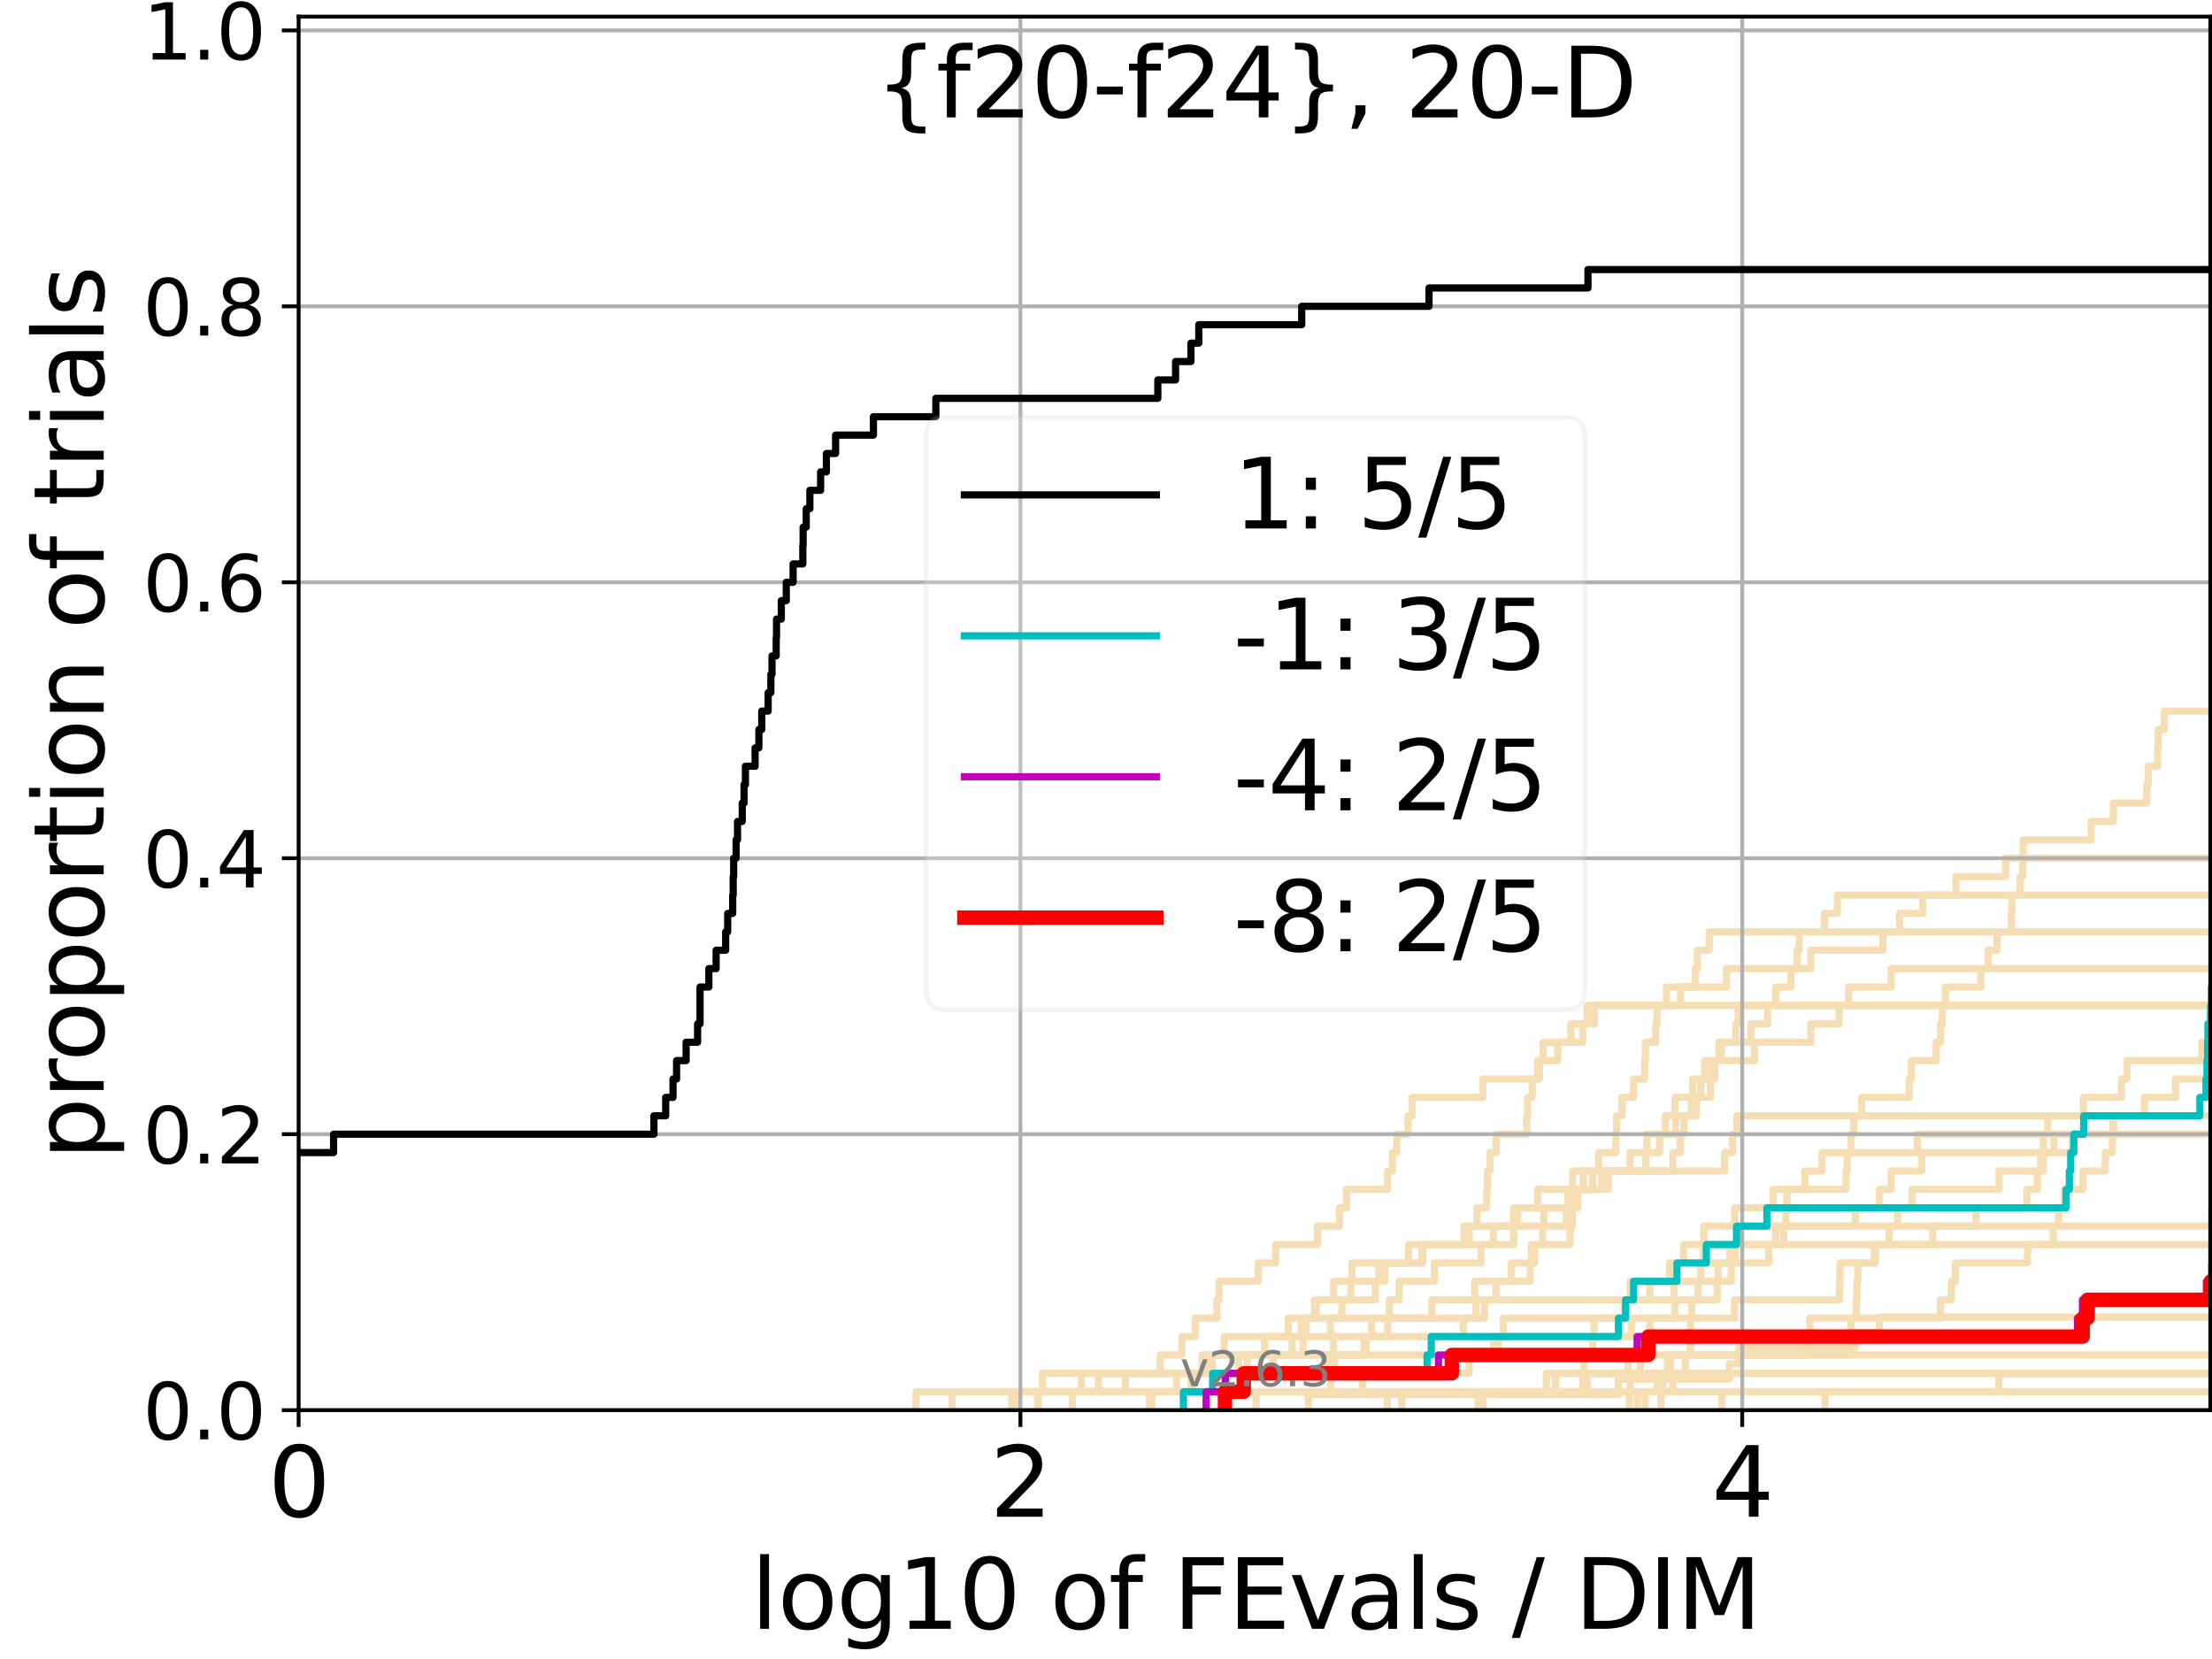 <?xml version="1.0" encoding="utf-8" standalone="no"?>
<!DOCTYPE svg PUBLIC "-//W3C//DTD SVG 1.1//EN"
  "http://www.w3.org/Graphics/SVG/1.1/DTD/svg11.dtd">
<svg xmlns:xlink="http://www.w3.org/1999/xlink" width="460.8pt" height="345.6pt" viewBox="0 0 460.8 345.6" xmlns="http://www.w3.org/2000/svg" version="1.1">
 <defs>
  <style type="text/css">*{stroke-linejoin: round; stroke-linecap: butt}</style>
 </defs>
 <g id="figure_1">
  <g id="patch_1">
   <path d="M 0 345.6 
L 460.8 345.6 
L 460.8 0 
L 0 0 
z
" style="fill: #ffffff"/>
  </g>
  <g id="axes_1">
   <g id="patch_2">
    <path d="M 62.208 293.76 
L 460.8 293.76 
L 460.8 3.456 
L 62.208 3.456 
z
" style="fill: #ffffff"/>
   </g>
   <g id="line2d_1"/>
   <g id="line2d_2"/>
   <g id="line2d_3">
    <path d="M 211.712 293.76 
L 211.712 289.928 
L 245.094 289.928 
L 245.094 286.095 
L 259.846 286.095 
L 259.846 282.263 
L 284.163 282.263 
L 284.163 278.43 
L 289.101 278.43 
L 289.101 274.598 
L 289.428 274.598 
L 289.428 270.766 
L 291.474 270.766 
L 291.474 266.933 
L 298.81 266.933 
L 298.81 263.101 
L 308.534 263.101 
L 308.534 259.268 
L 315.327 259.268 
L 315.327 255.436 
L 316.166 255.436 
L 316.166 251.604 
L 320.312 251.604 
L 320.312 247.771 
L 331.785 247.771 
L 331.785 243.939 
L 359.253 243.939 
L 359.253 240.106 
L 360.923 240.106 
L 360.923 236.274 
L 361.832 236.274 
L 361.832 232.442 
L 361.832 232.442 
L 361.832 232.442 
L 460.8 232.442 
" clip-path="url(#p6763c18ca0)" style="fill: none; stroke: #f5deb3; stroke-width: 1.5; stroke-linecap: square"/>
   </g>
   <g id="line2d_4">
    <path d="M 239.938 293.76 
L 239.938 289.928 
L 248.142 289.928 
L 248.142 286.095 
L 252.53 286.095 
L 252.53 282.263 
L 269.182 282.263 
L 269.182 278.43 
L 272.077 278.43 
L 272.077 274.598 
L 309.221 274.598 
L 309.221 270.766 
L 311.61 270.766 
L 311.61 266.933 
L 314.837 266.933 
L 314.837 263.101 
L 319.663 263.101 
L 319.663 259.268 
L 321.367 259.268 
L 321.367 255.436 
L 326.259 255.436 
L 326.259 251.604 
L 328.557 251.604 
L 328.557 247.771 
L 329.801 247.771 
L 329.801 243.939 
L 333.027 243.939 
L 333.027 240.106 
L 336.618 240.106 
L 336.618 236.274 
L 336.762 236.274 
L 336.762 232.442 
L 337.885 232.442 
L 337.885 228.609 
L 340.279 228.609 
L 340.279 224.777 
L 342.608 224.777 
L 342.608 220.944 
L 342.753 220.944 
L 342.753 217.112 
L 344.914 217.112 
L 344.914 213.28 
L 345.169 213.28 
L 345.169 209.447 
L 350.084 209.447 
L 350.084 205.615 
L 353.179 205.615 
L 353.179 201.782 
L 353.592 201.782 
L 353.592 197.95 
L 356.068 197.95 
L 356.068 194.118 
L 356.068 194.118 
L 356.068 194.118 
L 460.8 194.118 
" clip-path="url(#p6763c18ca0)" style="fill: none; stroke: #f5deb3; stroke-width: 1.5; stroke-linecap: square"/>
   </g>
   <g id="line2d_5"/>
   <g id="line2d_6"/>
   <g id="line2d_7">
    <path d="M 216.272 293.76 
L 216.272 289.928 
L 277.187 289.928 
L 277.187 286.095 
L 278.031 286.095 
L 278.031 282.263 
L 311.175 282.263 
L 311.175 278.43 
L 313.153 278.43 
L 313.153 274.598 
L 338.401 274.598 
L 338.401 270.766 
L 343.674 270.766 
L 343.674 266.933 
L 347.796 266.933 
L 347.796 263.101 
L 350.723 263.101 
L 350.723 259.268 
L 369.889 259.268 
L 369.889 255.436 
L 386.5 255.436 
L 386.5 251.604 
L 391.523 251.604 
L 391.523 247.771 
L 393.953 247.771 
L 393.953 243.939 
L 400.305 243.939 
L 400.305 240.106 
L 431.702 240.106 
L 431.702 236.274 
L 440.199 236.274 
L 440.199 232.442 
L 461.8 232.442 
" clip-path="url(#p6763c18ca0)" style="fill: none; stroke: #f5deb3; stroke-width: 1.5; stroke-linecap: square"/>
   </g>
   <g id="line2d_8"/>
   <g id="line2d_9">
    <path d="M 216.126 293.76 
L 216.126 289.928 
L 217.178 289.928 
L 217.178 286.095 
L 257.979 286.095 
L 257.979 282.263 
L 284.608 282.263 
L 284.608 278.43 
L 304.838 278.43 
L 304.838 274.598 
L 307.439 274.598 
L 307.439 270.766 
L 339.594 270.766 
L 339.594 266.933 
L 354.285 266.933 
L 354.285 263.101 
L 368.459 263.101 
L 368.459 259.268 
L 371.577 259.268 
L 371.577 255.436 
L 372.06 255.436 
L 372.06 251.604 
L 372.253 251.604 
L 372.253 247.771 
L 384.564 247.771 
L 384.564 243.939 
L 384.806 243.939 
L 384.806 240.106 
L 385.589 240.106 
L 385.589 236.274 
L 386.184 236.274 
L 386.184 232.442 
L 387.83 232.442 
L 387.83 228.609 
L 397.726 228.609 
L 397.726 224.777 
L 398.173 224.777 
L 398.173 220.944 
L 403.354 220.944 
L 403.354 217.112 
L 404.279 217.112 
L 404.279 213.28 
L 404.618 213.28 
L 404.618 209.447 
L 405.237 209.447 
L 405.237 205.615 
L 412.63 205.615 
L 412.63 201.782 
L 414.184 201.782 
L 414.184 197.95 
L 416.021 197.95 
L 416.021 194.118 
L 419.014 194.118 
L 419.014 190.285 
L 419.093 190.285 
L 419.093 186.453 
L 420.819 186.453 
L 420.819 182.621 
L 421.355 182.621 
L 421.355 178.788 
L 421.455 178.788 
L 421.455 174.956 
L 435.622 174.956 
L 435.622 171.123 
L 440.247 171.123 
L 440.247 167.291 
L 447.209 167.291 
L 447.209 163.459 
L 447.538 163.459 
L 447.538 159.626 
L 449.455 159.626 
L 449.455 155.794 
L 449.601 155.794 
L 449.601 151.961 
L 450.865 151.961 
L 450.865 148.129 
L 461.8 148.129 
" clip-path="url(#p6763c18ca0)" style="fill: none; stroke: #f5deb3; stroke-width: 1.5; stroke-linecap: square"/>
   </g>
   <g id="line2d_10">
    <path d="M 380.207 293.76 
L 380.207 289.928 
L 416.401 289.928 
L 416.401 286.095 
L 416.401 286.095 
L 416.401 286.095 
L 460.8 286.095 
" clip-path="url(#p6763c18ca0)" style="fill: none; stroke: #f5deb3; stroke-width: 1.5; stroke-linecap: square"/>
   </g>
   <g id="line2d_11">
    <path d="M 239.468 293.76 
L 239.468 289.928 
L 258.33 289.928 
L 258.33 286.095 
L 276.67 286.095 
L 276.67 282.263 
L 277.803 282.263 
L 277.803 278.43 
L 285.737 278.43 
L 285.737 274.598 
L 298.3 274.598 
L 298.3 270.766 
L 307.208 270.766 
L 307.208 266.933 
L 318.789 266.933 
L 318.789 263.101 
L 318.999 263.101 
L 318.999 259.268 
L 327.059 259.268 
L 327.059 255.436 
L 327.517 255.436 
L 327.517 251.604 
L 328.018 251.604 
L 328.018 247.771 
L 333.688 247.771 
L 333.688 243.939 
L 342.856 243.939 
L 342.856 240.106 
L 345.72 240.106 
L 345.72 236.274 
L 346.924 236.274 
L 346.924 232.442 
L 348.902 232.442 
L 348.902 228.609 
L 356.314 228.609 
L 356.314 224.777 
L 357.226 224.777 
L 357.226 220.944 
L 358.546 220.944 
L 358.546 217.112 
L 364.745 217.112 
L 364.745 213.28 
L 368.237 213.28 
L 368.237 209.447 
L 369.909 209.447 
L 369.909 205.615 
L 373.092 205.615 
L 373.092 201.782 
L 377.21 201.782 
L 377.21 197.95 
L 392.247 197.95 
L 392.247 194.118 
L 395.734 194.118 
L 395.734 190.285 
L 400.531 190.285 
L 400.531 186.453 
L 407.463 186.453 
L 407.463 182.621 
L 417.779 182.621 
L 417.779 178.788 
L 417.779 178.788 
L 417.779 178.788 
L 460.8 178.788 
" clip-path="url(#p6763c18ca0)" style="fill: none; stroke: #f5deb3; stroke-width: 1.5; stroke-linecap: square"/>
   </g>
   <g id="line2d_12">
    <path d="M 251.217 293.76 
L 251.217 289.928 
L 324.044 289.928 
L 324.044 286.095 
L 324.044 286.095 
L 324.044 286.095 
L 460.8 286.095 
" clip-path="url(#p6763c18ca0)" style="fill: none; stroke: #f5deb3; stroke-width: 1.5; stroke-linecap: square"/>
   </g>
   <g id="line2d_13"/>
   <g id="line2d_14">
    <path d="M 198.33 293.76 
L 198.33 289.928 
L 225.273 289.928 
L 225.273 286.095 
L 250.438 286.095 
L 250.438 282.263 
L 263.416 282.263 
L 263.416 278.43 
L 271.056 278.43 
L 271.056 274.598 
L 273.857 274.598 
L 273.857 270.766 
L 277.815 270.766 
L 277.815 266.933 
L 288.527 266.933 
L 288.527 263.101 
L 296.22 263.101 
L 296.22 259.268 
L 306.074 259.268 
L 306.074 255.436 
L 315.319 255.436 
L 315.319 251.604 
L 328.662 251.604 
L 328.662 247.771 
L 335.035 247.771 
L 335.035 243.939 
L 348.457 243.939 
L 348.457 240.106 
L 350.015 240.106 
L 350.015 236.274 
L 350.806 236.274 
L 350.806 232.442 
L 353.349 232.442 
L 353.349 228.609 
L 354.285 228.609 
L 354.285 224.777 
L 355.114 224.777 
L 355.114 220.944 
L 358.075 220.944 
L 358.075 217.112 
L 361.608 217.112 
L 361.608 213.28 
L 362.097 213.28 
L 362.097 209.447 
L 362.097 209.447 
L 362.097 209.447 
L 460.8 209.447 
" clip-path="url(#p6763c18ca0)" style="fill: none; stroke: #f5deb3; stroke-width: 1.5; stroke-linecap: square"/>
   </g>
   <g id="line2d_15"/>
   <g id="line2d_16">
    <path d="M 292.04 293.76 
L 292.04 289.928 
L 322.123 289.928 
L 322.123 286.095 
L 329.968 286.095 
L 329.968 282.263 
L 331.819 282.263 
L 331.819 278.43 
L 339.862 278.43 
L 339.862 274.598 
L 361.318 274.598 
L 361.318 270.766 
L 383.204 270.766 
L 383.204 266.933 
L 383.292 266.933 
L 383.292 263.101 
L 390.465 263.101 
L 390.465 259.268 
L 402.627 259.268 
L 402.627 255.436 
L 411.621 255.436 
L 411.621 251.604 
L 422.239 251.604 
L 422.239 247.771 
L 424.399 247.771 
L 424.399 243.939 
L 425.115 243.939 
L 425.115 240.106 
L 425.656 240.106 
L 425.656 236.274 
L 426.577 236.274 
L 426.577 232.442 
L 434.015 232.442 
L 434.015 228.609 
L 441.913 228.609 
L 441.913 224.777 
L 443.078 224.777 
L 443.078 220.944 
L 458.69 220.944 
L 458.69 217.112 
L 460.997 217.112 
L 460.997 213.28 
L 461.313 213.28 
L 461.313 209.447 
L 461.8 209.447 
" clip-path="url(#p6763c18ca0)" style="fill: none; stroke: #f5deb3; stroke-width: 1.5; stroke-linecap: square"/>
   </g>
   <g id="line2d_17"/>
   <g id="line2d_18">
    <path d="M 190.81 293.76 
L 190.81 289.928 
L 234.453 289.928 
L 234.453 286.095 
L 241.704 286.095 
L 241.704 282.263 
L 246.185 282.263 
L 246.185 278.43 
L 249.015 278.43 
L 249.015 274.598 
L 253.504 274.598 
L 253.504 270.766 
L 253.949 270.766 
L 253.949 266.933 
L 262.107 266.933 
L 262.107 263.101 
L 265.756 263.101 
L 265.756 259.268 
L 274.439 259.268 
L 274.439 255.436 
L 279.027 255.436 
L 279.027 251.604 
L 280.511 251.604 
L 280.511 247.771 
L 289.058 247.771 
L 289.058 243.939 
L 290.094 243.939 
L 290.094 240.106 
L 290.942 240.106 
L 290.942 236.274 
L 293.316 236.274 
L 293.316 232.442 
L 294.173 232.442 
L 294.173 228.609 
L 308.904 228.609 
L 308.904 224.777 
L 320.684 224.777 
L 320.684 220.944 
L 321.474 220.944 
L 321.474 217.112 
L 329.69 217.112 
L 329.69 213.28 
L 330.64 213.28 
L 330.64 209.447 
L 330.64 209.447 
L 330.64 209.447 
L 460.8 209.447 
" clip-path="url(#p6763c18ca0)" style="fill: none; stroke: #f5deb3; stroke-width: 1.5; stroke-linecap: square"/>
   </g>
   <g id="line2d_19">
    <path d="M 341.106 293.76 
L 341.106 289.928 
L 345.186 289.928 
L 345.186 286.095 
L 347.956 286.095 
L 347.956 282.263 
L 352.102 282.263 
L 352.102 278.43 
L 352.172 278.43 
L 352.172 274.598 
L 352.409 274.598 
L 352.409 270.766 
L 353.728 270.766 
L 353.728 266.933 
L 354.299 266.933 
L 354.299 263.101 
L 354.884 263.101 
L 354.884 259.268 
L 354.957 259.268 
L 354.957 255.436 
L 361.362 255.436 
L 361.362 251.604 
L 369.358 251.604 
L 369.358 247.771 
L 376.015 247.771 
L 376.015 243.939 
L 379.557 243.939 
L 379.557 240.106 
L 399.426 240.106 
L 399.426 236.274 
L 461.8 236.274 
" clip-path="url(#p6763c18ca0)" style="fill: none; stroke: #f5deb3; stroke-width: 1.5; stroke-linecap: square"/>
   </g>
   <g id="line2d_20">
    <path d="M 223.395 293.76 
L 223.395 289.928 
L 228.824 289.928 
L 228.824 286.095 
L 265.266 286.095 
L 265.266 282.263 
L 271.44 282.263 
L 271.44 278.43 
L 277.139 278.43 
L 277.139 274.598 
L 279.541 274.598 
L 279.541 270.766 
L 281.376 270.766 
L 281.376 266.933 
L 281.619 266.933 
L 281.619 263.101 
L 293.404 263.101 
L 293.404 259.268 
L 305.001 259.268 
L 305.001 255.436 
L 307.663 255.436 
L 307.663 251.604 
L 309.718 251.604 
L 309.718 247.771 
L 309.863 247.771 
L 309.863 243.939 
L 310.384 243.939 
L 310.384 240.106 
L 311.671 240.106 
L 311.671 236.274 
L 318.033 236.274 
L 318.033 232.442 
L 318.217 232.442 
L 318.217 228.609 
L 319.179 228.609 
L 319.179 224.777 
L 320.309 224.777 
L 320.309 220.944 
L 324.496 220.944 
L 324.496 217.112 
L 327.238 217.112 
L 327.238 213.28 
L 332.143 213.28 
L 332.143 209.447 
L 347.158 209.447 
L 347.158 205.615 
L 359.655 205.615 
L 359.655 201.782 
L 374.37 201.782 
L 374.37 197.95 
L 374.816 197.95 
L 374.816 194.118 
L 380.06 194.118 
L 380.06 190.285 
L 382.755 190.285 
L 382.755 186.453 
L 382.755 186.453 
L 382.755 186.453 
L 460.8 186.453 
" clip-path="url(#p6763c18ca0)" style="fill: none; stroke: #f5deb3; stroke-width: 1.5; stroke-linecap: square"/>
   </g>
   <g id="line2d_21">
    <path d="M 358.691 293.76 
L 358.691 289.928 
L 358.691 289.928 
L 358.691 289.928 
L 460.8 289.928 
" clip-path="url(#p6763c18ca0)" style="fill: none; stroke: #f5deb3; stroke-width: 1.5; stroke-linecap: square"/>
   </g>
   <g id="line2d_22">
    <path d="M 307.933 293.76 
L 307.933 289.928 
L 330.615 289.928 
L 330.615 286.095 
L 339.104 286.095 
L 339.104 282.263 
L 341.172 282.263 
L 341.172 278.43 
L 343.689 278.43 
L 343.689 274.598 
L 348.882 274.598 
L 348.882 270.766 
L 357.719 270.766 
L 357.719 266.933 
L 357.923 266.933 
L 357.923 263.101 
L 360.364 263.101 
L 360.364 259.268 
L 360.364 259.268 
L 360.364 259.268 
L 460.8 259.268 
" clip-path="url(#p6763c18ca0)" style="fill: none; stroke: #f5deb3; stroke-width: 1.5; stroke-linecap: square"/>
   </g>
   <g id="line2d_23">
    <path d="M 288.989 293.76 
L 288.989 289.928 
L 288.989 289.928 
L 288.989 289.928 
L 460.8 289.928 
" clip-path="url(#p6763c18ca0)" style="fill: none; stroke: #f5deb3; stroke-width: 1.5; stroke-linecap: square"/>
   </g>
   <g id="line2d_24">
    <path d="M 342.719 293.76 
L 342.719 289.928 
L 348.562 289.928 
L 348.562 286.095 
L 351.054 286.095 
L 351.054 282.263 
L 385.594 282.263 
L 385.594 278.43 
L 385.625 278.43 
L 385.625 274.598 
L 386.713 274.598 
L 386.713 270.766 
L 386.834 270.766 
L 386.834 266.933 
L 387.012 266.933 
L 387.012 263.101 
L 390.697 263.101 
L 390.697 259.268 
L 393.55 259.268 
L 393.55 255.436 
L 395.287 255.436 
L 395.287 251.604 
L 398.31 251.604 
L 398.31 247.771 
L 416.448 247.771 
L 416.448 243.939 
L 425.642 243.939 
L 425.642 240.106 
L 427.868 240.106 
L 427.868 236.274 
L 461.8 236.274 
" clip-path="url(#p6763c18ca0)" style="fill: none; stroke: #f5deb3; stroke-width: 1.5; stroke-linecap: square"/>
   </g>
   <g id="line2d_25">
    <path d="M 346.002 293.76 
L 346.002 289.928 
L 346.385 289.928 
L 346.385 286.095 
L 347.361 286.095 
L 347.361 282.263 
L 347.361 282.263 
L 347.361 282.263 
L 460.8 282.263 
" clip-path="url(#p6763c18ca0)" style="fill: none; stroke: #f5deb3; stroke-width: 1.5; stroke-linecap: square"/>
   </g>
   <g id="line2d_26">
    <path d="M 272.564 293.76 
L 272.564 290.53 
L 337.102 290.53 
L 337.102 287.301 
L 360.294 287.301 
L 360.294 284.071 
L 362.263 284.071 
L 362.263 280.842 
L 386.443 280.842 
L 386.443 277.612 
L 391.518 277.612 
L 391.518 274.383 
L 391.518 274.383 
L 391.518 274.383 
L 460.8 274.383 
" clip-path="url(#p6763c18ca0)" style="fill: none; stroke: #f5deb3; stroke-width: 1.5; stroke-linecap: square"/>
   </g>
   <g id="line2d_27">
    <path d="M 210.76 293.76 
L 210.76 289.928 
L 248.563 289.928 
L 248.563 286.095 
L 251.391 286.095 
L 251.391 282.263 
L 255.021 282.263 
L 255.021 278.43 
L 268.367 278.43 
L 268.367 274.598 
L 274.209 274.598 
L 274.209 270.766 
L 286.501 270.766 
L 286.501 266.933 
L 287.249 266.933 
L 287.249 263.101 
L 296.41 263.101 
L 296.41 259.268 
L 311.079 259.268 
L 311.079 255.436 
L 321.585 255.436 
L 321.585 251.604 
L 326.618 251.604 
L 326.618 247.771 
L 327.61 247.771 
L 327.61 243.939 
L 339.556 243.939 
L 339.556 240.106 
L 343.069 240.106 
L 343.069 236.274 
L 349.067 236.274 
L 349.067 232.442 
L 352.339 232.442 
L 352.339 228.609 
L 352.605 228.609 
L 352.605 224.777 
L 356.563 224.777 
L 356.563 220.944 
L 365.454 220.944 
L 365.454 217.112 
L 377.235 217.112 
L 377.235 213.28 
L 383.121 213.28 
L 383.121 209.447 
L 385.099 209.447 
L 385.099 205.615 
L 393.974 205.615 
L 393.974 201.782 
L 393.974 201.782 
L 393.974 201.782 
L 460.8 201.782 
" clip-path="url(#p6763c18ca0)" style="fill: none; stroke: #f5deb3; stroke-width: 1.5; stroke-linecap: square"/>
   </g>
   <g id="line2d_28">
    <path d="M 339.417 293.76 
L 339.417 289.928 
L 339.583 289.928 
L 339.583 286.095 
L 341.717 286.095 
L 341.717 282.263 
L 376.561 282.263 
L 376.561 278.43 
L 377.004 278.43 
L 377.004 274.598 
L 404.221 274.598 
L 404.221 270.766 
L 406.517 270.766 
L 406.517 266.933 
L 407.34 266.933 
L 407.34 263.101 
L 422.359 263.101 
L 422.359 259.268 
L 427.714 259.268 
L 427.714 255.436 
L 428.861 255.436 
L 428.861 251.604 
L 430.052 251.604 
L 430.052 247.771 
L 433.934 247.771 
L 433.934 243.939 
L 438.577 243.939 
L 438.577 240.106 
L 440.043 240.106 
L 440.043 236.274 
L 440.312 236.274 
L 440.312 232.442 
L 446.71 232.442 
L 446.71 228.609 
L 453.192 228.609 
L 453.192 224.777 
L 461.8 224.777 
" clip-path="url(#p6763c18ca0)" style="fill: none; stroke: #f5deb3; stroke-width: 1.5; stroke-linecap: square"/>
   </g>
   <g id="line2d_29">
    <path d="M 308.976 293.76 
L 308.976 289.928 
L 329.74 289.928 
L 329.74 286.095 
L 329.74 286.095 
L 329.74 286.095 
L 460.8 286.095 
" clip-path="url(#p6763c18ca0)" style="fill: none; stroke: #f5deb3; stroke-width: 1.5; stroke-linecap: square"/>
   </g>
   <g id="line2d_30">
    <path d="M 261.646 293.76 
L 261.646 289.928 
L 283.813 289.928 
L 283.813 286.095 
L 306.051 286.095 
L 306.051 282.263 
L 312.174 282.263 
L 312.174 278.43 
L 332.079 278.43 
L 332.079 274.598 
L 338.657 274.598 
L 338.657 270.766 
L 348.722 270.766 
L 348.722 266.933 
L 360.634 266.933 
L 360.634 263.101 
L 361.455 263.101 
L 361.455 259.268 
L 362.243 259.268 
L 362.243 255.436 
L 362.243 255.436 
L 362.243 255.436 
L 460.8 255.436 
" clip-path="url(#p6763c18ca0)" style="fill: none; stroke: #f5deb3; stroke-width: 1.5; stroke-linecap: square"/>
   </g>
   <g id="matplotlib.axis_1">
    <g id="xtick_1">
     <g id="line2d_31">
      <path d="M 62.208 293.76 
L 62.208 3.456 
" clip-path="url(#p6763c18ca0)" style="fill: none; stroke: #b0b0b0; stroke-width: 0.8; stroke-linecap: square"/>
     </g>
     <g id="line2d_32">
      <defs>
       <path id="m8c099c6d49" d="M 0 0 
L 0 3.5 
" style="stroke: #000000; stroke-width: 0.8"/>
      </defs>
      <g>
       <use xlink:href="#m8c099c6d49" x="62.208" y="293.76" style="stroke: #000000; stroke-width: 0.8"/>
      </g>
     </g>
     <g id="text_1">
      <!-- 0 -->
      <g transform="translate(55.846 315.957)scale(0.2 -0.2)">
       <defs>
        <path id="DejaVuSans-30" d="M 2034 4250 
Q 1547 4250 1301 3770 
Q 1056 3291 1056 2328 
Q 1056 1369 1301 889 
Q 1547 409 2034 409 
Q 2525 409 2770 889 
Q 3016 1369 3016 2328 
Q 3016 3291 2770 3770 
Q 2525 4250 2034 4250 
z
M 2034 4750 
Q 2819 4750 3233 4129 
Q 3647 3509 3647 2328 
Q 3647 1150 3233 529 
Q 2819 -91 2034 -91 
Q 1250 -91 836 529 
Q 422 1150 422 2328 
Q 422 3509 836 4129 
Q 1250 4750 2034 4750 
z
" transform="scale(0.016)"/>
       </defs>
       <use xlink:href="#DejaVuSans-30"/>
      </g>
     </g>
    </g>
    <g id="xtick_2">
     <g id="line2d_33">
      <path d="M 212.572 293.76 
L 212.572 3.456 
" clip-path="url(#p6763c18ca0)" style="fill: none; stroke: #b0b0b0; stroke-width: 0.8; stroke-linecap: square"/>
     </g>
     <g id="line2d_34">
      <g>
       <use xlink:href="#m8c099c6d49" x="212.572" y="293.76" style="stroke: #000000; stroke-width: 0.8"/>
      </g>
     </g>
     <g id="text_2">
      <!-- 2 -->
      <g transform="translate(206.21 315.957)scale(0.2 -0.2)">
       <defs>
        <path id="DejaVuSans-32" d="M 1228 531 
L 3431 531 
L 3431 0 
L 469 0 
L 469 531 
Q 828 903 1448 1529 
Q 2069 2156 2228 2338 
Q 2531 2678 2651 2914 
Q 2772 3150 2772 3378 
Q 2772 3750 2511 3984 
Q 2250 4219 1831 4219 
Q 1534 4219 1204 4116 
Q 875 4013 500 3803 
L 500 4441 
Q 881 4594 1212 4672 
Q 1544 4750 1819 4750 
Q 2544 4750 2975 4387 
Q 3406 4025 3406 3419 
Q 3406 3131 3298 2873 
Q 3191 2616 2906 2266 
Q 2828 2175 2409 1742 
Q 1991 1309 1228 531 
z
" transform="scale(0.016)"/>
       </defs>
       <use xlink:href="#DejaVuSans-32"/>
      </g>
     </g>
    </g>
    <g id="xtick_3">
     <g id="line2d_35">
      <path d="M 362.936 293.76 
L 362.936 3.456 
" clip-path="url(#p6763c18ca0)" style="fill: none; stroke: #b0b0b0; stroke-width: 0.8; stroke-linecap: square"/>
     </g>
     <g id="line2d_36">
      <g>
       <use xlink:href="#m8c099c6d49" x="362.936" y="293.76" style="stroke: #000000; stroke-width: 0.8"/>
      </g>
     </g>
     <g id="text_3">
      <!-- 4 -->
      <g transform="translate(356.574 315.957)scale(0.2 -0.2)">
       <defs>
        <path id="DejaVuSans-34" d="M 2419 4116 
L 825 1625 
L 2419 1625 
L 2419 4116 
z
M 2253 4666 
L 3047 4666 
L 3047 1625 
L 3713 1625 
L 3713 1100 
L 3047 1100 
L 3047 0 
L 2419 0 
L 2419 1100 
L 313 1100 
L 313 1709 
L 2253 4666 
z
" transform="scale(0.016)"/>
       </defs>
       <use xlink:href="#DejaVuSans-34"/>
      </g>
     </g>
    </g>
    <g id="text_4">
     <!-- log10 of FEvals / DIM -->
     <g transform="translate(156.431 339.313)scale(0.2 -0.2)">
      <defs>
       <path id="DejaVuSans-6c" d="M 603 4863 
L 1178 4863 
L 1178 0 
L 603 0 
L 603 4863 
z
" transform="scale(0.016)"/>
       <path id="DejaVuSans-6f" d="M 1959 3097 
Q 1497 3097 1228 2736 
Q 959 2375 959 1747 
Q 959 1119 1226 758 
Q 1494 397 1959 397 
Q 2419 397 2687 759 
Q 2956 1122 2956 1747 
Q 2956 2369 2687 2733 
Q 2419 3097 1959 3097 
z
M 1959 3584 
Q 2709 3584 3137 3096 
Q 3566 2609 3566 1747 
Q 3566 888 3137 398 
Q 2709 -91 1959 -91 
Q 1206 -91 779 398 
Q 353 888 353 1747 
Q 353 2609 779 3096 
Q 1206 3584 1959 3584 
z
" transform="scale(0.016)"/>
       <path id="DejaVuSans-67" d="M 2906 1791 
Q 2906 2416 2648 2759 
Q 2391 3103 1925 3103 
Q 1463 3103 1205 2759 
Q 947 2416 947 1791 
Q 947 1169 1205 825 
Q 1463 481 1925 481 
Q 2391 481 2648 825 
Q 2906 1169 2906 1791 
z
M 3481 434 
Q 3481 -459 3084 -895 
Q 2688 -1331 1869 -1331 
Q 1566 -1331 1297 -1286 
Q 1028 -1241 775 -1147 
L 775 -588 
Q 1028 -725 1275 -790 
Q 1522 -856 1778 -856 
Q 2344 -856 2625 -561 
Q 2906 -266 2906 331 
L 2906 616 
Q 2728 306 2450 153 
Q 2172 0 1784 0 
Q 1141 0 747 490 
Q 353 981 353 1791 
Q 353 2603 747 3093 
Q 1141 3584 1784 3584 
Q 2172 3584 2450 3431 
Q 2728 3278 2906 2969 
L 2906 3500 
L 3481 3500 
L 3481 434 
z
" transform="scale(0.016)"/>
       <path id="DejaVuSans-31" d="M 794 531 
L 1825 531 
L 1825 4091 
L 703 3866 
L 703 4441 
L 1819 4666 
L 2450 4666 
L 2450 531 
L 3481 531 
L 3481 0 
L 794 0 
L 794 531 
z
" transform="scale(0.016)"/>
       <path id="DejaVuSans-20" transform="scale(0.016)"/>
       <path id="DejaVuSans-66" d="M 2375 4863 
L 2375 4384 
L 1825 4384 
Q 1516 4384 1395 4259 
Q 1275 4134 1275 3809 
L 1275 3500 
L 2222 3500 
L 2222 3053 
L 1275 3053 
L 1275 0 
L 697 0 
L 697 3053 
L 147 3053 
L 147 3500 
L 697 3500 
L 697 3744 
Q 697 4328 969 4595 
Q 1241 4863 1831 4863 
L 2375 4863 
z
" transform="scale(0.016)"/>
       <path id="DejaVuSans-46" d="M 628 4666 
L 3309 4666 
L 3309 4134 
L 1259 4134 
L 1259 2759 
L 3109 2759 
L 3109 2228 
L 1259 2228 
L 1259 0 
L 628 0 
L 628 4666 
z
" transform="scale(0.016)"/>
       <path id="DejaVuSans-45" d="M 628 4666 
L 3578 4666 
L 3578 4134 
L 1259 4134 
L 1259 2753 
L 3481 2753 
L 3481 2222 
L 1259 2222 
L 1259 531 
L 3634 531 
L 3634 0 
L 628 0 
L 628 4666 
z
" transform="scale(0.016)"/>
       <path id="DejaVuSans-76" d="M 191 3500 
L 800 3500 
L 1894 563 
L 2988 3500 
L 3597 3500 
L 2284 0 
L 1503 0 
L 191 3500 
z
" transform="scale(0.016)"/>
       <path id="DejaVuSans-61" d="M 2194 1759 
Q 1497 1759 1228 1600 
Q 959 1441 959 1056 
Q 959 750 1161 570 
Q 1363 391 1709 391 
Q 2188 391 2477 730 
Q 2766 1069 2766 1631 
L 2766 1759 
L 2194 1759 
z
M 3341 1997 
L 3341 0 
L 2766 0 
L 2766 531 
Q 2569 213 2275 61 
Q 1981 -91 1556 -91 
Q 1019 -91 701 211 
Q 384 513 384 1019 
Q 384 1609 779 1909 
Q 1175 2209 1959 2209 
L 2766 2209 
L 2766 2266 
Q 2766 2663 2505 2880 
Q 2244 3097 1772 3097 
Q 1472 3097 1187 3025 
Q 903 2953 641 2809 
L 641 3341 
Q 956 3463 1253 3523 
Q 1550 3584 1831 3584 
Q 2591 3584 2966 3190 
Q 3341 2797 3341 1997 
z
" transform="scale(0.016)"/>
       <path id="DejaVuSans-73" d="M 2834 3397 
L 2834 2853 
Q 2591 2978 2328 3040 
Q 2066 3103 1784 3103 
Q 1356 3103 1142 2972 
Q 928 2841 928 2578 
Q 928 2378 1081 2264 
Q 1234 2150 1697 2047 
L 1894 2003 
Q 2506 1872 2764 1633 
Q 3022 1394 3022 966 
Q 3022 478 2636 193 
Q 2250 -91 1575 -91 
Q 1294 -91 989 -36 
Q 684 19 347 128 
L 347 722 
Q 666 556 975 473 
Q 1284 391 1588 391 
Q 1994 391 2212 530 
Q 2431 669 2431 922 
Q 2431 1156 2273 1281 
Q 2116 1406 1581 1522 
L 1381 1569 
Q 847 1681 609 1914 
Q 372 2147 372 2553 
Q 372 3047 722 3315 
Q 1072 3584 1716 3584 
Q 2034 3584 2315 3537 
Q 2597 3491 2834 3397 
z
" transform="scale(0.016)"/>
       <path id="DejaVuSans-2f" d="M 1625 4666 
L 2156 4666 
L 531 -594 
L 0 -594 
L 1625 4666 
z
" transform="scale(0.016)"/>
       <path id="DejaVuSans-44" d="M 1259 4147 
L 1259 519 
L 2022 519 
Q 2988 519 3436 956 
Q 3884 1394 3884 2338 
Q 3884 3275 3436 3711 
Q 2988 4147 2022 4147 
L 1259 4147 
z
M 628 4666 
L 1925 4666 
Q 3281 4666 3915 4102 
Q 4550 3538 4550 2338 
Q 4550 1131 3912 565 
Q 3275 0 1925 0 
L 628 0 
L 628 4666 
z
" transform="scale(0.016)"/>
       <path id="DejaVuSans-49" d="M 628 4666 
L 1259 4666 
L 1259 0 
L 628 0 
L 628 4666 
z
" transform="scale(0.016)"/>
       <path id="DejaVuSans-4d" d="M 628 4666 
L 1569 4666 
L 2759 1491 
L 3956 4666 
L 4897 4666 
L 4897 0 
L 4281 0 
L 4281 4097 
L 3078 897 
L 2444 897 
L 1241 4097 
L 1241 0 
L 628 0 
L 628 4666 
z
" transform="scale(0.016)"/>
      </defs>
      <use xlink:href="#DejaVuSans-6c"/>
      <use xlink:href="#DejaVuSans-6f" x="27.783"/>
      <use xlink:href="#DejaVuSans-67" x="88.965"/>
      <use xlink:href="#DejaVuSans-31" x="152.441"/>
      <use xlink:href="#DejaVuSans-30" x="216.064"/>
      <use xlink:href="#DejaVuSans-20" x="279.688"/>
      <use xlink:href="#DejaVuSans-6f" x="311.475"/>
      <use xlink:href="#DejaVuSans-66" x="372.656"/>
      <use xlink:href="#DejaVuSans-20" x="407.861"/>
      <use xlink:href="#DejaVuSans-46" x="439.648"/>
      <use xlink:href="#DejaVuSans-45" x="497.168"/>
      <use xlink:href="#DejaVuSans-76" x="560.352"/>
      <use xlink:href="#DejaVuSans-61" x="619.531"/>
      <use xlink:href="#DejaVuSans-6c" x="680.811"/>
      <use xlink:href="#DejaVuSans-73" x="708.594"/>
      <use xlink:href="#DejaVuSans-20" x="760.693"/>
      <use xlink:href="#DejaVuSans-2f" x="792.48"/>
      <use xlink:href="#DejaVuSans-20" x="826.172"/>
      <use xlink:href="#DejaVuSans-44" x="857.959"/>
      <use xlink:href="#DejaVuSans-49" x="934.961"/>
      <use xlink:href="#DejaVuSans-4d" x="964.453"/>
     </g>
    </g>
   </g>
   <g id="matplotlib.axis_2">
    <g id="ytick_1">
     <g id="line2d_37">
      <path d="M 62.208 293.76 
L 460.8 293.76 
" clip-path="url(#p6763c18ca0)" style="fill: none; stroke: #b0b0b0; stroke-width: 0.8; stroke-linecap: square"/>
     </g>
     <g id="line2d_38">
      <defs>
       <path id="m8fb3ff9bfc" d="M 0 0 
L -3.5 0 
" style="stroke: #000000; stroke-width: 0.8"/>
      </defs>
      <g>
       <use xlink:href="#m8fb3ff9bfc" x="62.208" y="293.76" style="stroke: #000000; stroke-width: 0.8"/>
      </g>
     </g>
     <g id="text_5">
      <!-- 0.0 -->
      <g transform="translate(29.763 299.839)scale(0.16 -0.16)">
       <defs>
        <path id="DejaVuSans-2e" d="M 684 794 
L 1344 794 
L 1344 0 
L 684 0 
L 684 794 
z
" transform="scale(0.016)"/>
       </defs>
       <use xlink:href="#DejaVuSans-30"/>
       <use xlink:href="#DejaVuSans-2e" x="63.623"/>
       <use xlink:href="#DejaVuSans-30" x="95.41"/>
      </g>
     </g>
    </g>
    <g id="ytick_2">
     <g id="line2d_39">
      <path d="M 62.208 236.274 
L 460.8 236.274 
" clip-path="url(#p6763c18ca0)" style="fill: none; stroke: #b0b0b0; stroke-width: 0.8; stroke-linecap: square"/>
     </g>
     <g id="line2d_40">
      <g>
       <use xlink:href="#m8fb3ff9bfc" x="62.208" y="236.274" style="stroke: #000000; stroke-width: 0.8"/>
      </g>
     </g>
     <g id="text_6">
      <!-- 0.2 -->
      <g transform="translate(29.763 242.353)scale(0.16 -0.16)">
       <use xlink:href="#DejaVuSans-30"/>
       <use xlink:href="#DejaVuSans-2e" x="63.623"/>
       <use xlink:href="#DejaVuSans-32" x="95.41"/>
      </g>
     </g>
    </g>
    <g id="ytick_3">
     <g id="line2d_41">
      <path d="M 62.208 178.788 
L 460.8 178.788 
" clip-path="url(#p6763c18ca0)" style="fill: none; stroke: #b0b0b0; stroke-width: 0.8; stroke-linecap: square"/>
     </g>
     <g id="line2d_42">
      <g>
       <use xlink:href="#m8fb3ff9bfc" x="62.208" y="178.788" style="stroke: #000000; stroke-width: 0.8"/>
      </g>
     </g>
     <g id="text_7">
      <!-- 0.4 -->
      <g transform="translate(29.763 184.867)scale(0.16 -0.16)">
       <use xlink:href="#DejaVuSans-30"/>
       <use xlink:href="#DejaVuSans-2e" x="63.623"/>
       <use xlink:href="#DejaVuSans-34" x="95.41"/>
      </g>
     </g>
    </g>
    <g id="ytick_4">
     <g id="line2d_43">
      <path d="M 62.208 121.302 
L 460.8 121.302 
" clip-path="url(#p6763c18ca0)" style="fill: none; stroke: #b0b0b0; stroke-width: 0.8; stroke-linecap: square"/>
     </g>
     <g id="line2d_44">
      <g>
       <use xlink:href="#m8fb3ff9bfc" x="62.208" y="121.302" style="stroke: #000000; stroke-width: 0.8"/>
      </g>
     </g>
     <g id="text_8">
      <!-- 0.6 -->
      <g transform="translate(29.763 127.381)scale(0.16 -0.16)">
       <defs>
        <path id="DejaVuSans-36" d="M 2113 2584 
Q 1688 2584 1439 2293 
Q 1191 2003 1191 1497 
Q 1191 994 1439 701 
Q 1688 409 2113 409 
Q 2538 409 2786 701 
Q 3034 994 3034 1497 
Q 3034 2003 2786 2293 
Q 2538 2584 2113 2584 
z
M 3366 4563 
L 3366 3988 
Q 3128 4100 2886 4159 
Q 2644 4219 2406 4219 
Q 1781 4219 1451 3797 
Q 1122 3375 1075 2522 
Q 1259 2794 1537 2939 
Q 1816 3084 2150 3084 
Q 2853 3084 3261 2657 
Q 3669 2231 3669 1497 
Q 3669 778 3244 343 
Q 2819 -91 2113 -91 
Q 1303 -91 875 529 
Q 447 1150 447 2328 
Q 447 3434 972 4092 
Q 1497 4750 2381 4750 
Q 2619 4750 2861 4703 
Q 3103 4656 3366 4563 
z
" transform="scale(0.016)"/>
       </defs>
       <use xlink:href="#DejaVuSans-30"/>
       <use xlink:href="#DejaVuSans-2e" x="63.623"/>
       <use xlink:href="#DejaVuSans-36" x="95.41"/>
      </g>
     </g>
    </g>
    <g id="ytick_5">
     <g id="line2d_45">
      <path d="M 62.208 63.816 
L 460.8 63.816 
" clip-path="url(#p6763c18ca0)" style="fill: none; stroke: #b0b0b0; stroke-width: 0.8; stroke-linecap: square"/>
     </g>
     <g id="line2d_46">
      <g>
       <use xlink:href="#m8fb3ff9bfc" x="62.208" y="63.816" style="stroke: #000000; stroke-width: 0.8"/>
      </g>
     </g>
     <g id="text_9">
      <!-- 0.8 -->
      <g transform="translate(29.763 69.895)scale(0.16 -0.16)">
       <defs>
        <path id="DejaVuSans-38" d="M 2034 2216 
Q 1584 2216 1326 1975 
Q 1069 1734 1069 1313 
Q 1069 891 1326 650 
Q 1584 409 2034 409 
Q 2484 409 2743 651 
Q 3003 894 3003 1313 
Q 3003 1734 2745 1975 
Q 2488 2216 2034 2216 
z
M 1403 2484 
Q 997 2584 770 2862 
Q 544 3141 544 3541 
Q 544 4100 942 4425 
Q 1341 4750 2034 4750 
Q 2731 4750 3128 4425 
Q 3525 4100 3525 3541 
Q 3525 3141 3298 2862 
Q 3072 2584 2669 2484 
Q 3125 2378 3379 2068 
Q 3634 1759 3634 1313 
Q 3634 634 3220 271 
Q 2806 -91 2034 -91 
Q 1263 -91 848 271 
Q 434 634 434 1313 
Q 434 1759 690 2068 
Q 947 2378 1403 2484 
z
M 1172 3481 
Q 1172 3119 1398 2916 
Q 1625 2713 2034 2713 
Q 2441 2713 2670 2916 
Q 2900 3119 2900 3481 
Q 2900 3844 2670 4047 
Q 2441 4250 2034 4250 
Q 1625 4250 1398 4047 
Q 1172 3844 1172 3481 
z
" transform="scale(0.016)"/>
       </defs>
       <use xlink:href="#DejaVuSans-30"/>
       <use xlink:href="#DejaVuSans-2e" x="63.623"/>
       <use xlink:href="#DejaVuSans-38" x="95.41"/>
      </g>
     </g>
    </g>
    <g id="ytick_6">
     <g id="line2d_47">
      <path d="M 62.208 6.33 
L 460.8 6.33 
" clip-path="url(#p6763c18ca0)" style="fill: none; stroke: #b0b0b0; stroke-width: 0.8; stroke-linecap: square"/>
     </g>
     <g id="line2d_48">
      <g>
       <use xlink:href="#m8fb3ff9bfc" x="62.208" y="6.33" style="stroke: #000000; stroke-width: 0.8"/>
      </g>
     </g>
     <g id="text_10">
      <!-- 1.0 -->
      <g transform="translate(29.763 12.409)scale(0.16 -0.16)">
       <use xlink:href="#DejaVuSans-31"/>
       <use xlink:href="#DejaVuSans-2e" x="63.623"/>
       <use xlink:href="#DejaVuSans-30" x="95.41"/>
      </g>
     </g>
    </g>
    <g id="text_11">
     <!-- proportion of trials -->
     <g transform="translate(21.604 241.614)rotate(-90)scale(0.2 -0.2)">
      <defs>
       <path id="DejaVuSans-70" d="M 1159 525 
L 1159 -1331 
L 581 -1331 
L 581 3500 
L 1159 3500 
L 1159 2969 
Q 1341 3281 1617 3432 
Q 1894 3584 2278 3584 
Q 2916 3584 3314 3078 
Q 3713 2572 3713 1747 
Q 3713 922 3314 415 
Q 2916 -91 2278 -91 
Q 1894 -91 1617 61 
Q 1341 213 1159 525 
z
M 3116 1747 
Q 3116 2381 2855 2742 
Q 2594 3103 2138 3103 
Q 1681 3103 1420 2742 
Q 1159 2381 1159 1747 
Q 1159 1113 1420 752 
Q 1681 391 2138 391 
Q 2594 391 2855 752 
Q 3116 1113 3116 1747 
z
" transform="scale(0.016)"/>
       <path id="DejaVuSans-72" d="M 2631 2963 
Q 2534 3019 2420 3045 
Q 2306 3072 2169 3072 
Q 1681 3072 1420 2755 
Q 1159 2438 1159 1844 
L 1159 0 
L 581 0 
L 581 3500 
L 1159 3500 
L 1159 2956 
Q 1341 3275 1631 3429 
Q 1922 3584 2338 3584 
Q 2397 3584 2469 3576 
Q 2541 3569 2628 3553 
L 2631 2963 
z
" transform="scale(0.016)"/>
       <path id="DejaVuSans-74" d="M 1172 4494 
L 1172 3500 
L 2356 3500 
L 2356 3053 
L 1172 3053 
L 1172 1153 
Q 1172 725 1289 603 
Q 1406 481 1766 481 
L 2356 481 
L 2356 0 
L 1766 0 
Q 1100 0 847 248 
Q 594 497 594 1153 
L 594 3053 
L 172 3053 
L 172 3500 
L 594 3500 
L 594 4494 
L 1172 4494 
z
" transform="scale(0.016)"/>
       <path id="DejaVuSans-69" d="M 603 3500 
L 1178 3500 
L 1178 0 
L 603 0 
L 603 3500 
z
M 603 4863 
L 1178 4863 
L 1178 4134 
L 603 4134 
L 603 4863 
z
" transform="scale(0.016)"/>
       <path id="DejaVuSans-6e" d="M 3513 2113 
L 3513 0 
L 2938 0 
L 2938 2094 
Q 2938 2591 2744 2837 
Q 2550 3084 2163 3084 
Q 1697 3084 1428 2787 
Q 1159 2491 1159 1978 
L 1159 0 
L 581 0 
L 581 3500 
L 1159 3500 
L 1159 2956 
Q 1366 3272 1645 3428 
Q 1925 3584 2291 3584 
Q 2894 3584 3203 3211 
Q 3513 2838 3513 2113 
z
" transform="scale(0.016)"/>
      </defs>
      <use xlink:href="#DejaVuSans-70"/>
      <use xlink:href="#DejaVuSans-72" x="63.477"/>
      <use xlink:href="#DejaVuSans-6f" x="102.34"/>
      <use xlink:href="#DejaVuSans-70" x="163.521"/>
      <use xlink:href="#DejaVuSans-6f" x="226.998"/>
      <use xlink:href="#DejaVuSans-72" x="288.18"/>
      <use xlink:href="#DejaVuSans-74" x="329.293"/>
      <use xlink:href="#DejaVuSans-69" x="368.502"/>
      <use xlink:href="#DejaVuSans-6f" x="396.285"/>
      <use xlink:href="#DejaVuSans-6e" x="457.467"/>
      <use xlink:href="#DejaVuSans-20" x="520.846"/>
      <use xlink:href="#DejaVuSans-6f" x="552.633"/>
      <use xlink:href="#DejaVuSans-66" x="613.814"/>
      <use xlink:href="#DejaVuSans-20" x="649.02"/>
      <use xlink:href="#DejaVuSans-74" x="680.807"/>
      <use xlink:href="#DejaVuSans-72" x="720.016"/>
      <use xlink:href="#DejaVuSans-69" x="761.129"/>
      <use xlink:href="#DejaVuSans-61" x="788.912"/>
      <use xlink:href="#DejaVuSans-6c" x="850.191"/>
      <use xlink:href="#DejaVuSans-73" x="877.975"/>
     </g>
    </g>
   </g>
   <g id="line2d_49">
    <path d="M -1 259.268 
L 0.265 259.268 
L 0.265 255.436 
L 9.658 255.436 
L 9.658 251.604 
L 9.658 251.604 
L 9.658 247.771 
L 45.529 247.771 
L 45.529 243.939 
L 50.562 243.939 
L 50.562 240.106 
L 69.494 240.106 
L 69.494 236.274 
L 136.227 236.274 
L 136.227 232.442 
L 138.671 232.442 
L 138.671 228.609 
L 140.204 228.609 
L 140.204 224.777 
L 140.944 224.777 
L 140.944 220.944 
L 142.932 220.944 
L 142.932 217.112 
L 145.323 217.112 
L 145.323 213.28 
L 145.831 213.28 
L 145.831 209.447 
L 145.831 209.447 
L 145.831 205.615 
L 147.669 205.615 
L 147.669 201.782 
L 149.183 201.782 
L 149.183 197.95 
L 151.169 197.95 
L 151.169 194.118 
L 151.594 194.118 
L 151.594 190.285 
L 152.634 190.285 
L 152.634 186.453 
L 152.736 186.453 
L 152.736 182.621 
L 152.838 182.621 
L 152.838 178.788 
L 153.343 178.788 
L 153.343 174.956 
L 153.642 174.956 
L 153.642 171.123 
L 154.62 171.123 
L 154.62 167.291 
L 155.003 167.291 
L 155.003 163.459 
L 155.287 163.459 
L 155.287 159.626 
L 157.3 159.626 
L 157.3 155.794 
L 158.089 155.794 
L 158.089 151.961 
L 158.689 151.961 
L 158.689 148.129 
L 160.022 148.129 
L 160.022 144.297 
L 160.589 144.297 
L 160.589 140.464 
L 160.828 140.464 
L 160.828 136.632 
L 161.693 136.632 
L 161.693 132.799 
L 161.77 132.799 
L 161.77 128.967 
L 162.761 128.967 
L 162.761 125.135 
L 163.795 125.135 
L 163.795 121.302 
L 165.218 121.302 
L 165.218 117.47 
L 167.243 117.47 
L 167.243 113.637 
L 167.308 113.637 
L 167.308 109.805 
L 167.955 109.805 
L 167.955 105.973 
L 168.714 105.973 
L 168.714 102.14 
L 170.95 102.14 
L 170.95 98.308 
L 172.154 98.308 
L 172.154 94.475 
L 174.067 94.475 
L 174.067 90.643 
L 181.953 90.643 
L 181.953 86.811 
L 194.955 86.811 
L 194.955 82.978 
L 241.198 82.978 
L 241.198 79.146 
L 244.894 79.146 
L 244.894 75.313 
L 248.093 75.313 
L 248.093 71.481 
L 249.734 71.481 
L 249.734 67.649 
L 271.17 67.649 
L 271.17 63.816 
L 297.689 63.816 
L 297.689 59.984 
L 330.804 59.984 
L 330.804 56.151 
L 330.804 56.151 
L 330.804 56.151 
L 460.8 56.151 
" clip-path="url(#p6763c18ca0)" style="fill: none; stroke: #000000; stroke-width: 1.5; stroke-linecap: square"/>
   </g>
   <g id="line2d_50">
    <path clip-path="url(#p6763c18ca0)" style="fill: none; stroke: #000000; stroke-width: 1.5; stroke-linecap: square"/>
   </g>
   <g id="line2d_51">
    <path d="M 246.527 293.76 
L 246.527 289.928 
L 252.611 289.928 
L 252.611 286.095 
L 297.282 286.095 
L 297.282 282.263 
L 298.16 282.263 
L 298.16 278.43 
L 337.144 278.43 
L 337.144 274.598 
L 338.643 274.598 
L 338.643 270.766 
L 340.308 270.766 
L 340.308 266.933 
L 349.337 266.933 
L 349.337 263.101 
L 355.457 263.101 
L 355.457 259.268 
L 361.747 259.268 
L 361.747 255.436 
L 368.071 255.436 
L 368.071 251.604 
L 430.394 251.604 
L 430.394 247.771 
L 431.084 247.771 
L 431.084 243.939 
L 431.368 243.939 
L 431.368 240.106 
L 432.015 240.106 
L 432.015 236.274 
L 434.061 236.274 
L 434.061 232.442 
L 458.269 232.442 
L 458.269 228.609 
L 459.548 228.609 
L 459.548 224.777 
L 459.756 224.777 
L 459.756 220.944 
L 459.891 220.944 
L 459.891 217.112 
L 459.949 217.112 
L 459.949 213.28 
L 460.502 213.28 
L 460.502 209.447 
L 460.668 209.447 
L 460.668 205.615 
L 460.668 205.615 
L 460.668 205.615 
L 460.8 205.615 
" clip-path="url(#p6763c18ca0)" style="fill: none; stroke: #00bfbf; stroke-width: 1.5; stroke-linecap: square"/>
   </g>
   <g id="line2d_52">
    <path clip-path="url(#p6763c18ca0)" style="fill: none; stroke: #00bfbf; stroke-width: 1.5; stroke-linecap: square"/>
   </g>
   <g id="line2d_53">
    <path d="M 251.257 293.76 
L 251.257 289.928 
L 255.26 289.928 
L 255.26 286.095 
L 299.668 286.095 
L 299.668 282.263 
L 341.039 282.263 
L 341.039 278.43 
L 432.792 278.43 
L 432.792 274.598 
L 433.818 274.598 
L 433.818 270.766 
L 459.638 270.766 
L 459.638 266.933 
L 460.752 266.933 
L 460.752 263.101 
L 460.785 263.101 
L 460.785 259.268 
L 460.798 259.268 
L 460.798 255.436 
L 460.798 255.436 
L 460.798 251.604 
L 460.798 251.604 
L 460.798 251.604 
L 460.8 251.604 
" clip-path="url(#p6763c18ca0)" style="fill: none; stroke: #bf00bf; stroke-width: 1.5; stroke-linecap: square"/>
   </g>
   <g id="line2d_54">
    <path clip-path="url(#p6763c18ca0)" style="fill: none; stroke: #bf00bf; stroke-width: 1.5; stroke-linecap: square"/>
   </g>
   <g id="line2d_55">
    <path d="M 255.18 293.76 
L 255.18 289.928 
L 259.101 289.928 
L 259.101 286.095 
L 302.437 286.095 
L 302.437 282.263 
L 343.357 282.263 
L 343.357 278.43 
L 433.874 278.43 
L 433.874 274.598 
L 434.874 274.598 
L 434.874 270.766 
L 460.538 270.766 
L 460.538 266.933 
L 460.538 266.933 
L 460.538 266.933 
L 460.8 266.933 
" clip-path="url(#p6763c18ca0)" style="fill: none; stroke: #ff0000; stroke-width: 3; stroke-linecap: square"/>
   </g>
   <g id="line2d_56">
    <path clip-path="url(#p6763c18ca0)" style="fill: none; stroke: #ff0000; stroke-width: 3; stroke-linecap: square"/>
   </g>
   <g id="line2d_57">
    <path d="M 460.8 293.76 
L 460.8 3.456 
" clip-path="url(#p6763c18ca0)" style="fill: none; stroke: #000000; stroke-width: 1.5; stroke-linecap: square"/>
   </g>
   <g id="patch_3">
    <path d="M 62.208 293.76 
L 62.208 3.456 
" style="fill: none; stroke: #000000; stroke-width: 0.8; stroke-linejoin: miter; stroke-linecap: square"/>
   </g>
   <g id="patch_4">
    <path d="M 460.8 293.76 
L 460.8 3.456 
" style="fill: none; stroke: #000000; stroke-width: 0.8; stroke-linejoin: miter; stroke-linecap: square"/>
   </g>
   <g id="patch_5">
    <path d="M 62.208 293.76 
L 460.8 293.76 
" style="fill: none; stroke: #000000; stroke-width: 0.8; stroke-linejoin: miter; stroke-linecap: square"/>
   </g>
   <g id="patch_6">
    <path d="M 62.208 3.456 
L 460.8 3.456 
" style="fill: none; stroke: #000000; stroke-width: 0.8; stroke-linejoin: miter; stroke-linecap: square"/>
   </g>
   <g id="text_12">
    <!-- {f20-f24}, 20-D -->
    <g transform="translate(182.292 24.459)scale(0.2 -0.2)">
     <defs>
      <path id="DejaVuSans-7b" d="M 3272 -594 
L 3272 -1044 
L 3078 -1044 
Q 2300 -1044 2036 -812 
Q 1772 -581 1772 109 
L 1772 856 
Q 1772 1328 1603 1509 
Q 1434 1691 991 1691 
L 800 1691 
L 800 2138 
L 991 2138 
Q 1438 2138 1605 2317 
Q 1772 2497 1772 2963 
L 1772 3713 
Q 1772 4403 2036 4633 
Q 2300 4863 3078 4863 
L 3272 4863 
L 3272 4416 
L 3059 4416 
Q 2619 4416 2484 4278 
Q 2350 4141 2350 3700 
L 2350 2925 
Q 2350 2434 2208 2212 
Q 2066 1991 1722 1913 
Q 2069 1828 2209 1606 
Q 2350 1384 2350 897 
L 2350 122 
Q 2350 -319 2484 -456 
Q 2619 -594 3059 -594 
L 3272 -594 
z
" transform="scale(0.016)"/>
      <path id="DejaVuSans-2d" d="M 313 2009 
L 1997 2009 
L 1997 1497 
L 313 1497 
L 313 2009 
z
" transform="scale(0.016)"/>
      <path id="DejaVuSans-7d" d="M 800 -594 
L 1019 -594 
Q 1456 -594 1589 -459 
Q 1722 -325 1722 122 
L 1722 897 
Q 1722 1384 1862 1606 
Q 2003 1828 2350 1913 
Q 2003 1991 1862 2212 
Q 1722 2434 1722 2925 
L 1722 3700 
Q 1722 4144 1589 4280 
Q 1456 4416 1019 4416 
L 800 4416 
L 800 4863 
L 997 4863 
Q 1775 4863 2036 4633 
Q 2297 4403 2297 3713 
L 2297 2963 
Q 2297 2497 2465 2317 
Q 2634 2138 3078 2138 
L 3272 2138 
L 3272 1691 
L 3078 1691 
Q 2634 1691 2465 1509 
Q 2297 1328 2297 856 
L 2297 109 
Q 2297 -581 2036 -812 
Q 1775 -1044 997 -1044 
L 800 -1044 
L 800 -594 
z
" transform="scale(0.016)"/>
      <path id="DejaVuSans-2c" d="M 750 794 
L 1409 794 
L 1409 256 
L 897 -744 
L 494 -744 
L 750 256 
L 750 794 
z
" transform="scale(0.016)"/>
     </defs>
     <use xlink:href="#DejaVuSans-7b"/>
     <use xlink:href="#DejaVuSans-66" x="63.623"/>
     <use xlink:href="#DejaVuSans-32" x="98.828"/>
     <use xlink:href="#DejaVuSans-30" x="162.451"/>
     <use xlink:href="#DejaVuSans-2d" x="226.074"/>
     <use xlink:href="#DejaVuSans-66" x="262.158"/>
     <use xlink:href="#DejaVuSans-32" x="297.363"/>
     <use xlink:href="#DejaVuSans-34" x="360.986"/>
     <use xlink:href="#DejaVuSans-7d" x="424.609"/>
     <use xlink:href="#DejaVuSans-2c" x="488.232"/>
     <use xlink:href="#DejaVuSans-20" x="520.02"/>
     <use xlink:href="#DejaVuSans-32" x="551.807"/>
     <use xlink:href="#DejaVuSans-30" x="615.43"/>
     <use xlink:href="#DejaVuSans-2d" x="679.053"/>
     <use xlink:href="#DejaVuSans-44" x="715.137"/>
    </g>
   </g>
   <g id="text_13">
    <!-- absolute targets -->
    <g transform="translate(62.208 607.442)scale(0.14 -0.14)">
     <defs>
      <path id="DejaVuSans-62" d="M 3116 1747 
Q 3116 2381 2855 2742 
Q 2594 3103 2138 3103 
Q 1681 3103 1420 2742 
Q 1159 2381 1159 1747 
Q 1159 1113 1420 752 
Q 1681 391 2138 391 
Q 2594 391 2855 752 
Q 3116 1113 3116 1747 
z
M 1159 2969 
Q 1341 3281 1617 3432 
Q 1894 3584 2278 3584 
Q 2916 3584 3314 3078 
Q 3713 2572 3713 1747 
Q 3713 922 3314 415 
Q 2916 -91 2278 -91 
Q 1894 -91 1617 61 
Q 1341 213 1159 525 
L 1159 0 
L 581 0 
L 581 4863 
L 1159 4863 
L 1159 2969 
z
" transform="scale(0.016)"/>
      <path id="DejaVuSans-75" d="M 544 1381 
L 544 3500 
L 1119 3500 
L 1119 1403 
Q 1119 906 1312 657 
Q 1506 409 1894 409 
Q 2359 409 2629 706 
Q 2900 1003 2900 1516 
L 2900 3500 
L 3475 3500 
L 3475 0 
L 2900 0 
L 2900 538 
Q 2691 219 2414 64 
Q 2138 -91 1772 -91 
Q 1169 -91 856 284 
Q 544 659 544 1381 
z
M 1991 3584 
L 1991 3584 
z
" transform="scale(0.016)"/>
      <path id="DejaVuSans-65" d="M 3597 1894 
L 3597 1613 
L 953 1613 
Q 991 1019 1311 708 
Q 1631 397 2203 397 
Q 2534 397 2845 478 
Q 3156 559 3463 722 
L 3463 178 
Q 3153 47 2828 -22 
Q 2503 -91 2169 -91 
Q 1331 -91 842 396 
Q 353 884 353 1716 
Q 353 2575 817 3079 
Q 1281 3584 2069 3584 
Q 2775 3584 3186 3129 
Q 3597 2675 3597 1894 
z
M 3022 2063 
Q 3016 2534 2758 2815 
Q 2500 3097 2075 3097 
Q 1594 3097 1305 2825 
Q 1016 2553 972 2059 
L 3022 2063 
z
" transform="scale(0.016)"/>
     </defs>
     <use xlink:href="#DejaVuSans-61"/>
     <use xlink:href="#DejaVuSans-62" x="61.279"/>
     <use xlink:href="#DejaVuSans-73" x="124.756"/>
     <use xlink:href="#DejaVuSans-6f" x="176.855"/>
     <use xlink:href="#DejaVuSans-6c" x="238.037"/>
     <use xlink:href="#DejaVuSans-75" x="265.82"/>
     <use xlink:href="#DejaVuSans-74" x="329.199"/>
     <use xlink:href="#DejaVuSans-65" x="368.408"/>
     <use xlink:href="#DejaVuSans-20" x="429.932"/>
     <use xlink:href="#DejaVuSans-74" x="461.719"/>
     <use xlink:href="#DejaVuSans-61" x="500.928"/>
     <use xlink:href="#DejaVuSans-72" x="562.207"/>
     <use xlink:href="#DejaVuSans-67" x="601.57"/>
     <use xlink:href="#DejaVuSans-65" x="665.047"/>
     <use xlink:href="#DejaVuSans-74" x="726.57"/>
     <use xlink:href="#DejaVuSans-73" x="765.779"/>
    </g>
   </g>
   <g id="text_14">
    <!-- v2.6.3 -->
    <g style="fill: #808080" transform="translate(245.823 288.777)scale(0.1 -0.1)">
     <defs>
      <path id="DejaVuSans-33" d="M 2597 2516 
Q 3050 2419 3304 2112 
Q 3559 1806 3559 1356 
Q 3559 666 3084 287 
Q 2609 -91 1734 -91 
Q 1441 -91 1130 -33 
Q 819 25 488 141 
L 488 750 
Q 750 597 1062 519 
Q 1375 441 1716 441 
Q 2309 441 2620 675 
Q 2931 909 2931 1356 
Q 2931 1769 2642 2001 
Q 2353 2234 1838 2234 
L 1294 2234 
L 1294 2753 
L 1863 2753 
Q 2328 2753 2575 2939 
Q 2822 3125 2822 3475 
Q 2822 3834 2567 4026 
Q 2313 4219 1838 4219 
Q 1578 4219 1281 4162 
Q 984 4106 628 3988 
L 628 4550 
Q 988 4650 1302 4700 
Q 1616 4750 1894 4750 
Q 2613 4750 3031 4423 
Q 3450 4097 3450 3541 
Q 3450 3153 3228 2886 
Q 3006 2619 2597 2516 
z
" transform="scale(0.016)"/>
     </defs>
     <use xlink:href="#DejaVuSans-76"/>
     <use xlink:href="#DejaVuSans-32" x="59.18"/>
     <use xlink:href="#DejaVuSans-2e" x="122.803"/>
     <use xlink:href="#DejaVuSans-36" x="154.59"/>
     <use xlink:href="#DejaVuSans-2e" x="218.213"/>
     <use xlink:href="#DejaVuSans-33" x="250"/>
    </g>
   </g>
   <g id="legend_1">
    <g id="patch_7">
     <path d="M 196.893 210.321 
L 326.115 210.321 
Q 330.115 210.321 330.115 206.321 
L 330.115 90.895 
Q 330.115 86.895 326.115 86.895 
L 196.893 86.895 
Q 192.893 86.895 192.893 90.895 
L 192.893 206.321 
Q 192.893 210.321 196.893 210.321 
z
" style="fill: #ffffff; opacity: 0.2; stroke: #cccccc; stroke-linejoin: miter"/>
    </g>
    <g id="line2d_58">
     <path d="M 200.893 103.092 
L 200.893 103.092 
L 220.893 103.092 
L 220.893 103.092 
L 240.893 103.092 
" style="fill: none; stroke: #000000; stroke-width: 1.5; stroke-linecap: square"/>
    </g>
    <g id="text_15">
     <!-- 1: 5/5 -->
     <g transform="translate(256.893 110.092)scale(0.2 -0.2)">
      <defs>
       <path id="DejaVuSans-3a" d="M 750 794 
L 1409 794 
L 1409 0 
L 750 0 
L 750 794 
z
M 750 3309 
L 1409 3309 
L 1409 2516 
L 750 2516 
L 750 3309 
z
" transform="scale(0.016)"/>
       <path id="DejaVuSans-35" d="M 691 4666 
L 3169 4666 
L 3169 4134 
L 1269 4134 
L 1269 2991 
Q 1406 3038 1543 3061 
Q 1681 3084 1819 3084 
Q 2600 3084 3056 2656 
Q 3513 2228 3513 1497 
Q 3513 744 3044 326 
Q 2575 -91 1722 -91 
Q 1428 -91 1123 -41 
Q 819 9 494 109 
L 494 744 
Q 775 591 1075 516 
Q 1375 441 1709 441 
Q 2250 441 2565 725 
Q 2881 1009 2881 1497 
Q 2881 1984 2565 2268 
Q 2250 2553 1709 2553 
Q 1456 2553 1204 2497 
Q 953 2441 691 2322 
L 691 4666 
z
" transform="scale(0.016)"/>
      </defs>
      <use xlink:href="#DejaVuSans-31"/>
      <use xlink:href="#DejaVuSans-3a" x="63.623"/>
      <use xlink:href="#DejaVuSans-20" x="97.314"/>
      <use xlink:href="#DejaVuSans-35" x="129.102"/>
      <use xlink:href="#DejaVuSans-2f" x="192.725"/>
      <use xlink:href="#DejaVuSans-35" x="226.416"/>
     </g>
    </g>
    <g id="line2d_59">
     <path d="M 200.893 132.449 
L 200.893 132.449 
L 220.893 132.449 
L 220.893 132.449 
L 240.893 132.449 
" style="fill: none; stroke: #00bfbf; stroke-width: 1.5; stroke-linecap: square"/>
    </g>
    <g id="text_16">
     <!-- -1: 3/5 -->
     <g transform="translate(256.893 139.449)scale(0.2 -0.2)">
      <use xlink:href="#DejaVuSans-2d"/>
      <use xlink:href="#DejaVuSans-31" x="36.084"/>
      <use xlink:href="#DejaVuSans-3a" x="99.707"/>
      <use xlink:href="#DejaVuSans-20" x="133.398"/>
      <use xlink:href="#DejaVuSans-33" x="165.186"/>
      <use xlink:href="#DejaVuSans-2f" x="228.809"/>
      <use xlink:href="#DejaVuSans-35" x="262.5"/>
     </g>
    </g>
    <g id="line2d_60">
     <path d="M 200.893 161.805 
L 200.893 161.805 
L 220.893 161.805 
L 220.893 161.805 
L 240.893 161.805 
" style="fill: none; stroke: #bf00bf; stroke-width: 1.5; stroke-linecap: square"/>
    </g>
    <g id="text_17">
     <!-- -4: 2/5 -->
     <g transform="translate(256.893 168.805)scale(0.2 -0.2)">
      <use xlink:href="#DejaVuSans-2d"/>
      <use xlink:href="#DejaVuSans-34" x="36.084"/>
      <use xlink:href="#DejaVuSans-3a" x="99.707"/>
      <use xlink:href="#DejaVuSans-20" x="133.398"/>
      <use xlink:href="#DejaVuSans-32" x="165.186"/>
      <use xlink:href="#DejaVuSans-2f" x="228.809"/>
      <use xlink:href="#DejaVuSans-35" x="262.5"/>
     </g>
    </g>
    <g id="line2d_61">
     <path d="M 200.893 191.161 
L 200.893 191.161 
L 220.893 191.161 
L 220.893 191.161 
L 240.893 191.161 
" style="fill: none; stroke: #ff0000; stroke-width: 3; stroke-linecap: square"/>
    </g>
    <g id="text_18">
     <!-- -8: 2/5 -->
     <g transform="translate(256.893 198.161)scale(0.2 -0.2)">
      <use xlink:href="#DejaVuSans-2d"/>
      <use xlink:href="#DejaVuSans-38" x="36.084"/>
      <use xlink:href="#DejaVuSans-3a" x="99.707"/>
      <use xlink:href="#DejaVuSans-20" x="133.398"/>
      <use xlink:href="#DejaVuSans-32" x="165.186"/>
      <use xlink:href="#DejaVuSans-2f" x="228.809"/>
      <use xlink:href="#DejaVuSans-35" x="262.5"/>
     </g>
    </g>
   </g>
  </g>
 </g>
 <defs>
  <clipPath id="p6763c18ca0">
   <rect x="62.208" y="3.456" width="398.592" height="290.304"/>
  </clipPath>
 </defs>
</svg>
